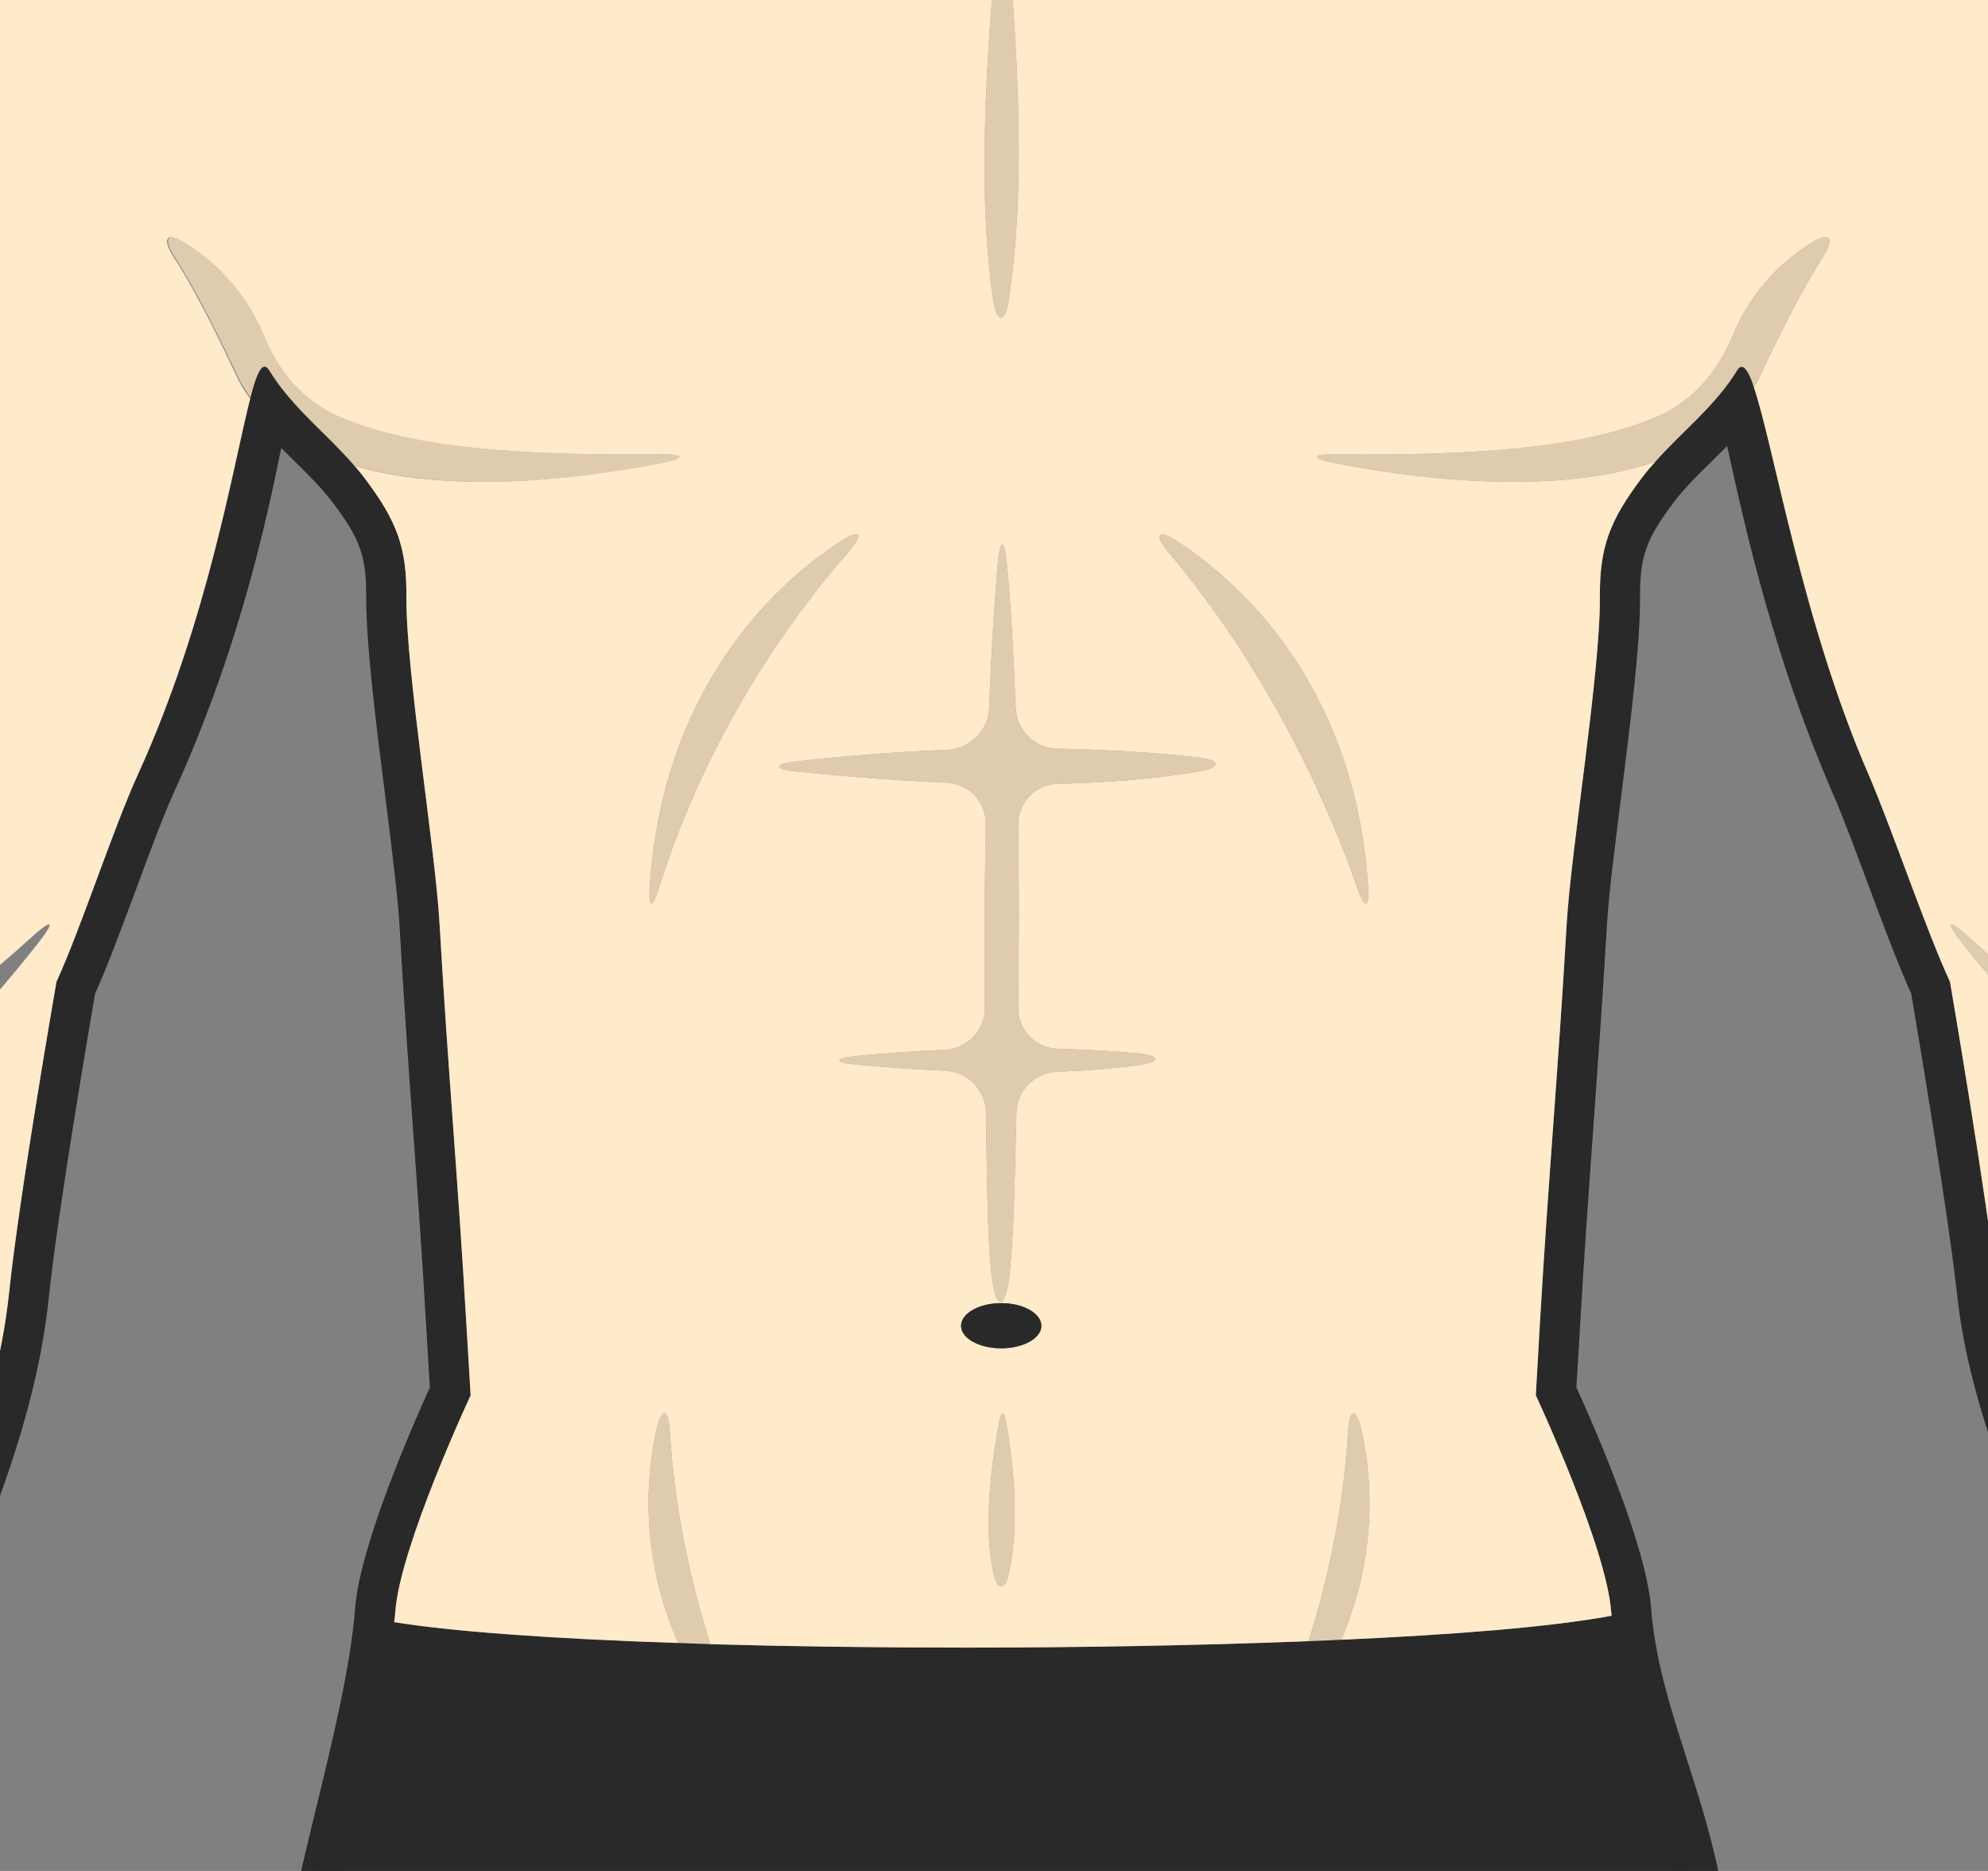 <svg width="85" height="80" viewBox="0 0 85 80" fill="none" xmlns="http://www.w3.org/2000/svg">
<rect x="0" y="0" width="85" height="80" fill="#808080" stroke="none"/>
<g clip-path="url(#clip0_8984_53051)">
<path d="M57.349 70.116C56.808 71.412 56.036 72.76 54.971 74.116C54.379 74.862 54.207 74.742 54.585 73.867C54.971 72.966 55.469 71.712 55.95 70.176C56.714 67.747 57.443 64.622 57.641 61.18C57.692 60.228 57.984 60.176 58.199 61.103C58.636 62.992 58.963 66.331 57.349 70.116Z" fill="#DFCBAD"/>
<path d="M31.306 74.115C30.276 72.802 29.52 71.506 28.988 70.253C27.314 66.416 27.64 63.017 28.078 61.103C28.284 60.176 28.585 60.227 28.636 61.18C28.842 64.682 29.589 67.849 30.37 70.304C30.842 71.781 31.323 72.991 31.701 73.866C32.07 74.742 31.898 74.862 31.306 74.115Z" fill="#DFCBAD"/>
<path d="M43.057 67.55C42.955 67.91 42.663 67.91 42.56 67.55C41.942 65.507 42.465 62.125 42.74 60.709C42.809 60.348 42.929 60.348 42.997 60.709C43.667 64.451 43.332 66.58 43.057 67.55Z" fill="#DFCBAD"/>
<path d="M36.32 23.55C31.307 29.275 29.041 35.163 28.174 37.962C27.899 38.871 27.719 38.846 27.779 37.901C28.371 29.138 33.41 24.786 35.976 23.121C36.775 22.606 36.946 22.837 36.32 23.55Z" fill="#DFCBAD"/>
<path d="M43.127 12.862C42.998 13.806 42.612 13.806 42.475 12.871C41.668 7.549 42.354 0.442 42.706 -3.258C42.792 -4.202 42.964 -4.202 43.041 -3.258C43.925 6.51 43.487 10.339 43.127 12.862Z" fill="#DFCBAD"/>
<path d="M77.94 10.992C76.67 12.957 75.288 16.03 75.15 16.288C75.099 16.382 75.056 16.468 74.987 16.554C74.078 18.116 72.567 19.12 70.781 19.738C66.258 21.309 59.966 20.373 56.996 19.781C56.061 19.592 56.087 19.421 57.039 19.429C64.481 19.506 68.395 18.949 71.159 17.678C72.017 17.189 73.193 16.468 74.103 14.305C74.953 12.262 76.361 11.06 77.451 10.382C78.258 9.884 78.455 10.193 77.94 10.992Z" fill="#DFCBAD"/>
<path d="M7.469 10.992C8.739 12.957 10.121 16.03 10.259 16.288C10.31 16.382 10.353 16.468 10.422 16.554C11.332 18.116 12.842 19.12 14.628 19.738C19.151 21.309 25.443 20.373 28.413 19.781C29.348 19.592 29.323 19.421 28.37 19.429C20.928 19.506 17.014 18.949 14.25 17.678C13.392 17.189 12.216 16.468 11.306 14.305C10.456 12.262 9.048 11.06 7.958 10.382C7.151 9.884 6.954 10.193 7.469 10.992Z" fill="#DFCBAD"/>
<path d="M58.036 37.978C57.058 35.146 54.603 29.111 49.934 23.575C49.324 22.846 49.504 22.605 50.303 23.12C52.869 24.785 57.908 29.137 58.5 37.901C58.56 38.845 58.345 38.88 58.036 37.978Z" fill="#DFCBAD"/>
<path d="M51.281 32.983C49.41 33.309 47.315 33.464 45.23 33.515C44.285 33.532 43.53 34.296 43.539 35.249C43.573 37.807 43.565 40.468 43.539 43.094C43.522 44.047 44.285 44.82 45.23 44.846C46.654 44.88 47.813 44.966 48.672 45.043C49.624 45.129 49.633 45.412 48.689 45.541C47.59 45.695 46.414 45.781 45.212 45.824C44.268 45.85 43.479 46.622 43.462 47.566C43.307 54.888 43.118 55.163 42.869 55.635C42.268 55.995 42.225 52.382 42.157 47.558C42.14 46.605 41.358 45.815 40.406 45.781C38.912 45.712 37.582 45.609 36.603 45.515C35.659 45.438 35.659 45.249 36.603 45.154C37.951 45.026 39.213 44.94 40.397 44.888C41.35 44.846 42.114 44.064 42.105 43.112C42.088 40.142 42.105 37.515 42.148 35.232C42.165 34.288 41.419 33.498 40.466 33.464C37.831 33.352 35.505 33.138 34.02 32.983C33.075 32.88 33.075 32.674 34.02 32.562C36.354 32.297 38.526 32.142 40.509 32.065C41.462 32.022 42.251 31.241 42.294 30.288C42.406 27.344 42.56 25.292 42.672 23.996C42.758 23.052 42.947 23.052 43.041 23.996C43.221 25.85 43.341 27.979 43.427 30.279C43.461 31.224 44.251 31.996 45.195 32.013C47.856 32.065 49.933 32.236 51.264 32.391C52.208 32.494 52.217 32.82 51.281 32.983Z" fill="#DFCBAD"/>
<path d="M91.889 46.768C91.718 46.94 91.512 47.017 91.271 47.017H91.263C89.495 47.017 86.027 42.991 83.993 40.442C83.1 39.317 83.254 39.214 84.336 40.21C87.065 42.699 90.147 44.691 91.383 45.291C91.443 45.317 91.494 45.343 91.546 45.369C92.636 45.918 92.524 46.124 91.889 46.768Z" fill="#DFCBAD"/>
<path d="M74.602 100.217L74.387 100.363C74.25 100.458 73.975 100.561 73.589 100.672C72.267 101.05 69.598 101.522 66.302 101.943C62.036 102.483 56.731 102.93 51.933 102.93C49.332 102.93 47.092 102.801 45.264 102.535C45.221 102.535 45.186 102.535 45.152 102.518L44.809 102.466L44.792 102.114C44.714 100.166 44.646 99.565 44.594 99.024C44.543 98.458 44.491 97.96 44.431 96.14H41.83C41.779 97.951 41.727 98.441 41.676 98.999C41.624 99.531 41.564 100.132 41.478 102.071L41.461 102.441L41.092 102.475C40.903 102.492 40.714 102.509 40.517 102.526C38.036 102.758 35.187 102.878 32.234 102.878C23.445 102.878 15.264 101.883 12.235 100.432C12.2 100.415 12.166 100.398 12.132 100.38L11.874 100.252L11.9 99.96C12.08 97.848 12.157 95.574 12.235 93.376C12.346 89.891 12.475 86.278 13.016 82.99C13.307 81.179 13.814 79.308 14.355 77.334C15.041 74.836 15.745 72.244 16.02 69.677L16.071 69.214L16.526 69.3C16.629 69.317 16.741 69.334 16.852 69.36C19.256 69.755 23.539 70.072 28.989 70.252C29.444 70.27 29.908 70.287 30.371 70.304C33.693 70.398 37.393 70.45 41.324 70.45C45.959 70.45 51.178 70.364 55.95 70.175C56.422 70.158 56.894 70.141 57.349 70.115C62.104 69.9 66.293 69.574 68.868 69.094H68.903L69.323 69.008L69.375 69.471C69.624 71.978 70.327 74.33 71.005 76.604C71.538 78.398 72.087 80.252 72.396 82.132C73.28 87.514 74.104 94.183 74.576 99.969L74.602 100.217Z" fill="#333333"/>
<path d="M74.602 100.217L74.387 100.363C74.25 100.458 73.975 100.561 73.589 100.672C72.267 101.05 69.598 101.522 66.302 101.943C62.036 102.483 56.731 102.93 51.933 102.93C49.332 102.93 47.092 102.801 45.264 102.535C45.221 102.535 45.186 102.535 45.152 102.518L44.809 102.466L44.792 102.114C44.714 100.166 44.646 99.565 44.594 99.024C44.543 98.458 44.491 97.96 44.431 96.14H41.83C41.779 97.951 41.727 98.441 41.676 98.999C41.624 99.531 41.564 100.132 41.478 102.071L41.461 102.441L41.092 102.475C40.903 102.492 40.714 102.509 40.517 102.526C38.036 102.758 35.187 102.878 32.234 102.878C23.445 102.878 15.264 101.883 12.235 100.432C12.2 100.415 12.166 100.398 12.132 100.38L11.874 100.252L11.9 99.96C12.08 97.848 12.157 95.574 12.235 93.376C12.346 89.891 12.475 86.278 13.016 82.99C13.307 81.179 13.814 79.308 14.355 77.334C15.041 74.836 15.745 72.244 16.02 69.677L16.071 69.214L16.526 69.3C16.629 69.317 16.741 69.334 16.852 69.36C19.256 69.755 23.539 70.072 28.989 70.252C29.444 70.27 29.908 70.287 30.371 70.304C33.693 70.398 37.393 70.45 41.324 70.45C45.959 70.45 51.178 70.364 55.95 70.175C56.422 70.158 56.894 70.141 57.349 70.115C62.104 69.9 66.293 69.574 68.868 69.094H68.903L69.323 69.008L69.375 69.471C69.624 71.978 70.327 74.33 71.005 76.604C71.538 78.398 72.087 80.252 72.396 82.132C73.28 87.514 74.104 94.183 74.576 99.969L74.602 100.217Z" fill="black" fill-opacity="0.2"/>
<path d="M106.73 56.493C105.854 51.798 104.438 48.614 103.073 45.541C101.622 42.288 100.258 39.215 99.648 34.494C99.485 33.215 99.399 31.936 99.314 30.571C99.228 29.292 99.15 27.971 98.987 26.657L98.807 25.181C98.335 21.233 97.691 16.683 96.713 13.267C95.751 9.868 93.451 4.006 93.108 2.881C92.987 1.894 92.919 0.907 92.85 -0.14C92.67 -2.793 92.481 -5.539 91.382 -8.2C89.872 -11.874 87.4 -15.007 84.232 -17.247C79.7 -20.466 73.246 -21.711 71.546 -21.994C66.087 -25.745 59.091 -28.964 55.855 -30.062V-35.891C59.486 -38.637 60.37 -42.603 61.143 -47.161C63.692 -48.105 65.752 -50.706 66.353 -53.916C66.997 -57.392 65.795 -60.714 63.52 -62.413C63.297 -62.585 63.066 -62.731 62.825 -62.868L62.98 -65.426V-65.529C62.98 -77.787 53.16 -84.49 43.427 -84.799C43.358 -84.799 43.272 -84.816 43.186 -84.816H42.594C42.508 -84.816 42.431 -84.808 42.362 -84.799C33.444 -84.516 24.474 -78.877 23.024 -68.534V-68.508C22.878 -67.555 22.809 -66.559 22.809 -65.529V-65.426L22.964 -62.868C20.234 -61.358 18.723 -57.727 19.436 -53.916C20.028 -50.706 22.088 -48.105 24.646 -47.161C25.419 -42.603 26.303 -38.637 29.925 -35.891V-30.062C26.603 -28.929 19.333 -25.556 14.234 -21.994C12.518 -21.711 6.08 -20.466 1.548 -17.247C-1.611 -15.007 -4.083 -11.874 -5.602 -8.2C-6.701 -5.539 -6.881 -2.793 -7.061 -0.14C-7.139 0.907 -7.207 1.894 -7.319 2.881C-7.662 4.006 -9.962 9.868 -10.932 13.267C-11.902 16.683 -12.555 21.233 -13.027 25.181L-13.198 26.649C-13.361 27.971 -13.447 29.292 -13.533 30.571C-13.619 31.936 -13.696 33.215 -13.868 34.494C-14.477 39.215 -15.842 42.288 -17.284 45.541C-18.657 48.614 -20.065 51.798 -20.949 56.485C-23.078 67.892 -25.25 82.021 -23.138 96.81C-23.044 97.445 -22.984 98.115 -22.906 98.827C-22.623 101.625 -22.271 105.102 -20.151 109.256C-20.142 109.273 -20.125 109.291 -20.117 109.308C-13.739 120.758 -11.405 120.758 -10.632 120.758C-10.469 120.758 -10.306 120.741 -10.151 120.707C-9.207 120.501 -8.443 119.968 -7.928 119.153C-6.478 116.818 -7.499 112.655 -8.581 108.252C-8.838 107.205 -9.164 105.883 -9.396 104.716C-8.632 106.072 -7.465 107.728 -6.083 108.235C-5.49 108.449 -4.915 108.561 -4.392 108.561C-3.508 108.561 -2.744 108.235 -2.237 107.643C-1.877 107.213 -1.491 106.467 -1.688 105.299C-1.688 105.265 -1.697 105.231 -1.705 105.196C-1.765 104.93 -3.216 98.527 -3.533 97.231C-4.684 92.553 -6.383 90.673 -7.628 89.308C-8.538 88.312 -8.872 87.935 -8.855 86.733C-8.761 82.562 -6.426 78.416 -3.954 73.111C-1.293 67.403 1.462 61.506 2.089 55.455C2.475 51.764 3.823 43.893 4.063 42.494C4.586 41.335 5.162 39.773 5.78 38.125C6.363 36.545 6.964 34.915 7.453 33.842C9.96 28.34 11.179 23.267 11.908 19.722C11.943 19.533 11.985 19.344 12.028 19.155L12.569 19.696C13.17 20.288 13.745 20.855 14.209 21.464C15.402 23.035 15.668 23.79 15.659 25.524C15.651 27.507 16.063 30.837 16.475 34.056C16.749 36.245 17.007 38.305 17.084 39.584C17.273 42.906 17.47 45.627 17.659 48.253C17.848 50.88 18.045 53.584 18.234 56.888L18.38 59.326C17.668 60.897 15.393 66.064 15.187 68.751C14.998 71.223 14.226 74.416 13.47 77.506C12.93 79.738 12.423 81.841 12.114 83.686C10.054 96.209 9.917 109.368 11.719 122.792C12.046 125.247 12.457 128.44 12.844 130.698C13.762 135.994 14.629 140.998 14.217 146.148C14.002 148.766 14.166 151.461 14.337 153.787C14.457 155.418 14.629 157.118 14.87 158.998C14.973 159.813 15.084 160.585 15.196 161.332C15.642 164.388 15.985 166.791 15.53 169.727C15.11 172.422 14.878 175.358 14.801 178.963C14.535 190.782 15.256 196.001 17.393 207.88C17.771 209.983 18.183 212.181 18.629 214.404C18.938 218.138 19.384 228.266 17.917 231.854C17.753 232.249 17.599 232.652 17.436 233.056C16.526 235.391 15.659 237.596 13.367 239.725C9.977 242.875 10.131 244.832 10.689 247.055L10.724 247.193C11.127 248.798 12.483 249.553 23.11 249.553C27.788 249.553 32.543 249.382 33.736 249.339C33.933 249.382 34.182 249.425 34.465 249.425C35.427 249.425 36.294 248.995 36.912 248.223C38.311 246.472 38.371 243.004 37.092 237.322C36.809 236.051 36.534 234.979 36.294 234.026C34.783 228.034 34.328 226.223 37.272 201.486C37.461 199.898 37.641 198.542 37.804 197.349C38.371 193.108 38.706 190.542 38.517 184.825C38.191 175.083 37.221 169.65 36.706 166.723C36.534 165.753 36.397 164.98 36.38 164.568C36.354 163.959 36.294 163.169 36.234 162.328C36.096 160.525 35.899 158.045 36.053 156.877C36.148 156.139 36.131 155.169 36.096 153.933C36.028 151.101 35.925 146.826 37.186 142.071C39.736 132.457 41.942 112.904 42.534 96.141C42.568 95.351 42.594 94.561 42.611 93.78H43.178C43.195 94.561 43.221 95.351 43.255 96.141C43.847 112.904 46.044 132.457 48.594 142.071C49.856 146.826 49.753 151.101 49.684 153.933C49.658 155.169 49.632 156.139 49.727 156.877C49.881 158.045 49.693 160.525 49.555 162.328C49.486 163.169 49.426 163.959 49.401 164.568C49.383 164.98 49.246 165.753 49.075 166.723C48.559 169.65 47.598 175.083 47.263 184.825C47.075 190.542 47.418 193.1 47.984 197.34C48.139 198.542 48.319 199.889 48.508 201.486C51.452 226.223 50.997 228.034 49.486 234.026C49.246 234.979 48.98 236.051 48.688 237.322C47.409 243.004 47.469 246.472 48.868 248.223C49.486 248.995 50.362 249.425 51.323 249.425C51.598 249.425 51.847 249.382 52.053 249.339C53.237 249.382 57.993 249.553 62.679 249.553C73.306 249.553 74.653 248.798 75.057 247.193L75.091 247.055C75.649 244.832 75.812 242.875 72.413 239.725C70.121 237.596 69.263 235.391 68.344 233.056C68.19 232.652 68.035 232.249 67.872 231.854C66.396 228.266 66.851 218.138 67.151 214.404C67.598 212.181 68.018 209.983 68.396 207.88C70.525 196.001 71.246 190.782 70.988 178.963C70.911 175.358 70.671 172.422 70.25 169.727C69.795 166.791 70.147 164.388 70.585 161.332C70.696 160.585 70.808 159.813 70.911 158.998C71.151 157.118 71.323 155.418 71.443 153.787C71.615 151.461 71.778 148.766 71.572 146.148C71.151 140.998 72.018 135.994 72.936 130.698C73.331 128.44 73.735 125.247 74.061 122.792C75.881 109.222 75.735 93.617 73.666 81.059C73.323 78.991 72.722 77.103 72.138 75.266C71.434 73.068 70.765 70.991 70.593 68.751C70.387 66.064 68.121 60.897 67.4 59.326L67.546 56.888C67.735 53.584 67.932 50.88 68.121 48.253C68.31 45.627 68.507 42.906 68.705 39.584C68.773 38.305 69.04 36.245 69.314 34.056C69.718 30.837 70.138 27.507 70.121 25.524C70.113 23.79 70.387 23.035 71.572 21.464C72.035 20.855 72.61 20.288 73.22 19.696C73.426 19.49 73.632 19.284 73.846 19.07C73.966 19.602 74.095 20.177 74.215 20.726C75.04 24.408 76.284 29.121 78.318 33.816C78.765 34.829 79.323 36.331 79.863 37.782C80.499 39.49 81.159 41.249 81.717 42.485C81.958 43.902 83.288 51.773 83.692 55.464C84.267 60.674 86.893 66.442 89.434 72.021C92.06 77.798 94.541 82.398 94.635 86.733C94.661 87.935 94.318 88.312 93.417 89.308C92.172 90.673 90.464 92.553 89.322 97.231C89.005 98.527 87.554 105.788 87.486 106.055C87.486 106.089 87.477 106.123 87.468 106.158C87.271 107.325 87.666 107.213 88.026 107.643C88.524 108.235 89.288 108.561 90.172 108.561C90.704 108.561 91.271 108.449 91.863 108.235C93.168 107.754 94.284 106.02 95.108 104.312C94.893 105.437 94.601 106.655 94.369 107.651C93.279 112.355 92.241 116.793 93.751 119.179C94.258 119.977 95.013 120.509 95.94 120.707C96.095 120.741 96.249 120.758 96.412 120.758C97.185 120.758 99.528 120.758 105.906 109.308C105.914 109.291 105.923 109.273 105.931 109.256C108.051 105.102 108.412 101.625 108.695 98.827C108.764 98.115 108.833 97.445 108.918 96.81C111.038 82.021 108.858 67.892 106.73 56.493ZM107.227 96.57C106.755 99.823 106.893 103.608 104.403 108.475C104.403 108.475 98.515 119.041 96.412 119.041C96.378 119.041 96.335 119.033 96.301 119.024C91.889 118.08 98.18 103.917 97.039 100.57C96.687 99.548 96.326 99.179 95.992 99.179C95.331 99.179 94.756 100.638 94.49 101.359C94.078 102.484 92.567 106.149 91.279 106.621C90.885 106.758 90.507 106.844 90.172 106.844C89.485 106.844 89.013 106.492 89.159 105.582C89.159 105.582 90.67 98.939 90.987 97.643C92.919 89.754 96.438 90.793 96.352 86.699C96.155 77.592 86.524 65.455 85.4 55.275C84.945 51.137 83.374 41.979 83.374 41.979C82.353 39.782 80.893 35.438 79.898 33.129C77.074 26.649 75.846 19.078 74.988 16.555C74.808 15.997 74.627 15.688 74.464 15.688C74.396 15.688 74.336 15.739 74.275 15.842C73.349 17.353 71.941 18.434 70.782 19.739C70.576 19.962 70.387 20.185 70.207 20.426C68.791 22.297 68.396 23.43 68.404 25.541C68.43 28.735 67.177 36.288 66.988 39.481C66.602 46.108 66.216 50.159 65.829 56.785C65.778 57.747 65.718 58.7 65.666 59.661C65.666 59.661 68.671 66.098 68.885 68.888C68.894 68.957 68.894 69.017 68.902 69.085C69.28 73.386 71.263 77.025 71.975 81.343C72.894 86.965 73.477 93.626 73.589 100.673C73.7 107.806 73.331 115.333 72.361 122.569C71.941 125.737 71.383 128.835 70.894 131.882C70.859 132.08 70.834 132.269 70.799 132.457C70.19 136.303 69.709 140.054 69.752 143.745C69.752 144.603 69.786 145.444 69.855 146.285C70.052 148.732 69.915 151.229 69.735 153.659C69.606 155.375 69.426 157.083 69.211 158.783C68.679 162.912 67.941 166.036 68.559 169.993C69.022 172.971 69.203 175.993 69.271 178.997C69.537 190.868 68.799 195.924 66.705 207.58C66.31 209.777 65.889 211.975 65.452 214.164C65.452 214.164 64.696 223.202 65.495 229.125C65.666 230.455 65.924 231.622 66.284 232.507C66.404 232.798 66.516 233.09 66.636 233.391C67.606 235.871 68.559 238.498 71.246 240.987C74.25 243.777 73.821 245.064 73.391 246.781C73.288 247.176 72.078 247.433 70.284 247.588C69.924 247.622 69.546 247.656 69.151 247.682C68.379 247.725 67.537 247.759 66.645 247.794C66.284 247.794 65.907 247.802 65.529 247.811C64.602 247.828 63.641 247.837 62.679 247.837H62.611C62.164 247.837 61.709 247.837 61.263 247.828C60.061 247.828 58.877 247.811 57.787 247.785C57.186 247.776 56.611 247.759 56.07 247.751C53.581 247.682 51.838 247.613 51.838 247.613C51.838 247.613 51.624 247.708 51.323 247.708C50.31 247.708 48.345 246.669 50.362 237.699C52.482 228.301 53.658 230.18 50.216 201.288C49.366 194.147 48.74 192.078 48.98 184.885C49.426 171.675 51.032 166.585 51.117 164.637C51.195 162.688 51.684 158.568 51.435 156.654C51.22 154.998 51.752 150.981 51.092 145.942C50.911 144.569 50.645 143.127 50.251 141.633C49.984 140.637 49.727 139.53 49.469 138.346V138.328C49.469 138.328 49.461 138.303 49.461 138.294C47.564 129.402 46.002 115.557 45.264 102.535C45.057 98.947 44.92 95.411 44.852 92.064H40.929C40.86 95.411 40.723 98.939 40.517 102.527C39.907 113.256 38.74 124.526 37.289 133.144C37.281 133.187 37.272 133.221 37.272 133.264C36.723 136.483 36.139 139.333 35.53 141.633C35.195 142.903 34.946 144.139 34.775 145.324C33.985 150.654 34.577 154.938 34.354 156.654C34.105 158.568 34.586 162.688 34.672 164.637C34.749 166.585 36.354 171.675 36.8 184.885C37.041 192.078 36.422 194.147 35.564 201.288C32.131 230.18 33.298 228.301 35.418 237.699C37.435 246.669 35.47 247.708 34.465 247.708C34.165 247.708 33.942 247.613 33.942 247.613C33.942 247.613 32.088 247.691 29.461 247.759C28.929 247.768 28.354 247.777 27.762 247.794C26.663 247.811 25.479 247.828 24.277 247.828C23.891 247.837 23.496 247.837 23.11 247.837H22.921C21.934 247.837 20.955 247.828 20.011 247.811C19.625 247.811 19.256 247.794 18.887 247.777C17.994 247.751 17.144 247.716 16.38 247.665C15.977 247.639 15.608 247.605 15.256 247.57C13.591 247.407 12.492 247.159 12.397 246.781C11.968 245.064 11.539 243.777 14.543 240.987C17.547 238.197 18.38 235.245 19.505 232.507C19.522 232.455 19.547 232.404 19.565 232.352C19.908 231.442 20.157 230.266 20.32 228.936C21.075 223.013 20.337 214.164 20.337 214.164C19.891 211.975 19.47 209.777 19.084 207.58C16.99 195.924 16.251 190.868 16.517 178.997C16.578 175.993 16.766 172.971 17.23 169.993C17.839 166.036 17.101 162.912 16.578 158.783C16.354 157.083 16.174 155.375 16.054 153.659C15.874 151.229 15.728 148.732 15.925 146.285C15.977 145.642 16.011 144.998 16.02 144.346C16.08 142.079 15.934 139.779 15.668 137.453C15.127 132.629 14.105 127.694 13.419 122.569C12.372 114.75 12.028 107.368 12.234 100.432C12.406 94.621 12.964 89.128 13.814 83.961C14.509 79.738 16.423 73.712 16.852 69.36C16.878 69.197 16.895 69.043 16.904 68.888C17.118 66.098 20.122 59.661 20.122 59.661C20.062 58.7 20.011 57.747 19.951 56.785C19.565 50.159 19.178 46.108 18.792 39.481C18.612 36.288 17.359 28.735 17.376 25.541C17.393 23.43 16.99 22.297 15.573 20.426C15.444 20.254 15.307 20.082 15.153 19.919C13.968 18.537 12.475 17.422 11.513 15.842C11.445 15.73 11.376 15.679 11.316 15.679C11.11 15.679 10.921 16.177 10.698 17.044C9.977 19.842 8.904 26.52 5.891 33.129C4.844 35.421 3.428 39.782 2.415 41.979C2.415 41.979 0.818 51.129 0.389 55.275C-0.813 66.742 -10.374 77.592 -10.563 86.699C-10.658 90.793 -7.13 89.754 -5.199 97.643C-4.881 98.939 -3.379 105.582 -3.379 105.582C-3.224 106.492 -3.697 106.844 -4.392 106.844C-4.718 106.844 -5.104 106.758 -5.49 106.621C-6.778 106.149 -8.297 103.342 -8.709 102.218C-8.975 101.497 -9.55 100.038 -10.211 100.038C-10.546 100.038 -10.898 100.407 -11.25 101.428C-12.392 104.776 -6.1 118.08 -10.512 119.024C-10.555 119.033 -10.589 119.041 -10.632 119.041C-12.735 119.041 -18.623 108.475 -18.623 108.475C-21.112 103.608 -20.975 99.823 -21.439 96.57C-23.361 83.085 -21.756 70.158 -19.258 56.803C-17.49 47.343 -13.387 44.176 -12.16 34.717C-11.825 32.116 -11.816 29.464 -11.499 26.863C-11.027 23.018 -10.34 17.464 -9.284 13.731C-8.383 10.555 -6.314 3.765 -5.774 1.971C-5.688 1.688 -5.636 1.525 -5.636 1.525C-5.533 0.675 -5.465 -0.097 -5.396 -0.81C-5.207 -3.127 -5.087 -4.93 -4.014 -7.548C-2.641 -10.878 -0.401 -13.762 2.544 -15.848C7.419 -19.307 14.895 -20.354 14.895 -20.354C21.401 -25.007 30.852 -28.758 31.53 -28.758H31.642V-36.792C31.642 -36.792 31.556 -36.843 31.521 -36.869C27.667 -39.41 27.024 -43.289 26.157 -48.534C23.813 -48.869 21.693 -51.143 21.118 -54.233C20.586 -57.083 21.53 -59.778 23.324 -61.066C23.753 -61.383 24.234 -61.615 24.749 -61.744L24.526 -65.529C24.526 -77.143 33.839 -82.859 42.525 -83.091C42.551 -83.091 42.577 -83.1 42.594 -83.1H43.186C43.186 -83.1 43.229 -83.091 43.255 -83.091C51.941 -82.859 61.263 -77.143 61.263 -65.529L61.04 -61.744C62.044 -61.486 62.894 -60.86 63.538 -59.993C64.602 -58.551 65.074 -56.439 64.662 -54.233C64.087 -51.143 61.975 -48.869 59.624 -48.534C58.8 -43.521 58.164 -39.745 54.74 -37.204C54.551 -37.066 54.345 -36.929 54.139 -36.792V-28.758H54.25C54.937 -28.758 63.838 -25.299 70.894 -20.354C70.894 -20.354 78.37 -19.307 83.237 -15.848C86.189 -13.762 88.421 -10.878 89.794 -7.548C90.885 -4.904 90.987 -3.093 91.194 -0.75C91.254 -0.054 91.322 0.692 91.425 1.525C91.425 1.525 91.477 1.679 91.554 1.963C92.095 3.748 94.163 10.546 95.065 13.731C96.129 17.464 96.807 23.018 97.279 26.863C97.597 29.464 97.614 32.116 97.949 34.717C99.168 44.176 103.27 47.343 105.039 56.803C107.536 70.158 109.15 83.085 107.227 96.57Z" fill="#333333"/>
<path d="M106.73 56.493C105.854 51.798 104.438 48.614 103.073 45.541C101.622 42.288 100.258 39.215 99.648 34.494C99.485 33.215 99.399 31.936 99.314 30.571C99.228 29.292 99.15 27.971 98.987 26.657L98.807 25.181C98.335 21.233 97.691 16.683 96.713 13.267C95.751 9.868 93.451 4.006 93.108 2.881C92.987 1.894 92.919 0.907 92.85 -0.14C92.67 -2.793 92.481 -5.539 91.382 -8.2C89.872 -11.874 87.4 -15.007 84.232 -17.247C79.7 -20.466 73.246 -21.711 71.546 -21.994C66.087 -25.745 59.091 -28.964 55.855 -30.062V-35.891C59.486 -38.637 60.37 -42.603 61.143 -47.161C63.692 -48.105 65.752 -50.706 66.353 -53.916C66.997 -57.392 65.795 -60.714 63.52 -62.413C63.297 -62.585 63.066 -62.731 62.825 -62.868L62.98 -65.426V-65.529C62.98 -77.787 53.16 -84.49 43.427 -84.799C43.358 -84.799 43.272 -84.816 43.186 -84.816H42.594C42.508 -84.816 42.431 -84.808 42.362 -84.799C33.444 -84.516 24.474 -78.877 23.024 -68.534V-68.508C22.878 -67.555 22.809 -66.559 22.809 -65.529V-65.426L22.964 -62.868C20.234 -61.358 18.723 -57.727 19.436 -53.916C20.028 -50.706 22.088 -48.105 24.646 -47.161C25.419 -42.603 26.303 -38.637 29.925 -35.891V-30.062C26.603 -28.929 19.333 -25.556 14.234 -21.994C12.518 -21.711 6.08 -20.466 1.548 -17.247C-1.611 -15.007 -4.083 -11.874 -5.602 -8.2C-6.701 -5.539 -6.881 -2.793 -7.061 -0.14C-7.139 0.907 -7.207 1.894 -7.319 2.881C-7.662 4.006 -9.962 9.868 -10.932 13.267C-11.902 16.683 -12.555 21.233 -13.027 25.181L-13.198 26.649C-13.361 27.971 -13.447 29.292 -13.533 30.571C-13.619 31.936 -13.696 33.215 -13.868 34.494C-14.477 39.215 -15.842 42.288 -17.284 45.541C-18.657 48.614 -20.065 51.798 -20.949 56.485C-23.078 67.892 -25.25 82.021 -23.138 96.81C-23.044 97.445 -22.984 98.115 -22.906 98.827C-22.623 101.625 -22.271 105.102 -20.151 109.256C-20.142 109.273 -20.125 109.291 -20.117 109.308C-13.739 120.758 -11.405 120.758 -10.632 120.758C-10.469 120.758 -10.306 120.741 -10.151 120.707C-9.207 120.501 -8.443 119.968 -7.928 119.153C-6.478 116.818 -7.499 112.655 -8.581 108.252C-8.838 107.205 -9.164 105.883 -9.396 104.716C-8.632 106.072 -7.465 107.728 -6.083 108.235C-5.49 108.449 -4.915 108.561 -4.392 108.561C-3.508 108.561 -2.744 108.235 -2.237 107.643C-1.877 107.213 -1.491 106.467 -1.688 105.299C-1.688 105.265 -1.697 105.231 -1.705 105.196C-1.765 104.93 -3.216 98.527 -3.533 97.231C-4.684 92.553 -6.383 90.673 -7.628 89.308C-8.538 88.312 -8.872 87.935 -8.855 86.733C-8.761 82.562 -6.426 78.416 -3.954 73.111C-1.293 67.403 1.462 61.506 2.089 55.455C2.475 51.764 3.823 43.893 4.063 42.494C4.586 41.335 5.162 39.773 5.78 38.125C6.363 36.545 6.964 34.915 7.453 33.842C9.96 28.34 11.179 23.267 11.908 19.722C11.943 19.533 11.985 19.344 12.028 19.155L12.569 19.696C13.17 20.288 13.745 20.855 14.209 21.464C15.402 23.035 15.668 23.79 15.659 25.524C15.651 27.507 16.063 30.837 16.475 34.056C16.749 36.245 17.007 38.305 17.084 39.584C17.273 42.906 17.47 45.627 17.659 48.253C17.848 50.88 18.045 53.584 18.234 56.888L18.38 59.326C17.668 60.897 15.393 66.064 15.187 68.751C14.998 71.223 14.226 74.416 13.47 77.506C12.93 79.738 12.423 81.841 12.114 83.686C10.054 96.209 9.917 109.368 11.719 122.792C12.046 125.247 12.457 128.44 12.844 130.698C13.762 135.994 14.629 140.998 14.217 146.148C14.002 148.766 14.166 151.461 14.337 153.787C14.457 155.418 14.629 157.118 14.87 158.998C14.973 159.813 15.084 160.585 15.196 161.332C15.642 164.388 15.985 166.791 15.53 169.727C15.11 172.422 14.878 175.358 14.801 178.963C14.535 190.782 15.256 196.001 17.393 207.88C17.771 209.983 18.183 212.181 18.629 214.404C18.938 218.138 19.384 228.266 17.917 231.854C17.753 232.249 17.599 232.652 17.436 233.056C16.526 235.391 15.659 237.596 13.367 239.725C9.977 242.875 10.131 244.832 10.689 247.055L10.724 247.193C11.127 248.798 12.483 249.553 23.11 249.553C27.788 249.553 32.543 249.382 33.736 249.339C33.933 249.382 34.182 249.425 34.465 249.425C35.427 249.425 36.294 248.995 36.912 248.223C38.311 246.472 38.371 243.004 37.092 237.322C36.809 236.051 36.534 234.979 36.294 234.026C34.783 228.034 34.328 226.223 37.272 201.486C37.461 199.898 37.641 198.542 37.804 197.349C38.371 193.108 38.706 190.542 38.517 184.825C38.191 175.083 37.221 169.65 36.706 166.723C36.534 165.753 36.397 164.98 36.38 164.568C36.354 163.959 36.294 163.169 36.234 162.328C36.096 160.525 35.899 158.045 36.053 156.877C36.148 156.139 36.131 155.169 36.096 153.933C36.028 151.101 35.925 146.826 37.186 142.071C39.736 132.457 41.942 112.904 42.534 96.141C42.568 95.351 42.594 94.561 42.611 93.78H43.178C43.195 94.561 43.221 95.351 43.255 96.141C43.847 112.904 46.044 132.457 48.594 142.071C49.856 146.826 49.753 151.101 49.684 153.933C49.658 155.169 49.632 156.139 49.727 156.877C49.881 158.045 49.693 160.525 49.555 162.328C49.486 163.169 49.426 163.959 49.401 164.568C49.383 164.98 49.246 165.753 49.075 166.723C48.559 169.65 47.598 175.083 47.263 184.825C47.075 190.542 47.418 193.1 47.984 197.34C48.139 198.542 48.319 199.889 48.508 201.486C51.452 226.223 50.997 228.034 49.486 234.026C49.246 234.979 48.98 236.051 48.688 237.322C47.409 243.004 47.469 246.472 48.868 248.223C49.486 248.995 50.362 249.425 51.323 249.425C51.598 249.425 51.847 249.382 52.053 249.339C53.237 249.382 57.993 249.553 62.679 249.553C73.306 249.553 74.653 248.798 75.057 247.193L75.091 247.055C75.649 244.832 75.812 242.875 72.413 239.725C70.121 237.596 69.263 235.391 68.344 233.056C68.19 232.652 68.035 232.249 67.872 231.854C66.396 228.266 66.851 218.138 67.151 214.404C67.598 212.181 68.018 209.983 68.396 207.88C70.525 196.001 71.246 190.782 70.988 178.963C70.911 175.358 70.671 172.422 70.25 169.727C69.795 166.791 70.147 164.388 70.585 161.332C70.696 160.585 70.808 159.813 70.911 158.998C71.151 157.118 71.323 155.418 71.443 153.787C71.615 151.461 71.778 148.766 71.572 146.148C71.151 140.998 72.018 135.994 72.936 130.698C73.331 128.44 73.735 125.247 74.061 122.792C75.881 109.222 75.735 93.617 73.666 81.059C73.323 78.991 72.722 77.103 72.138 75.266C71.434 73.068 70.765 70.991 70.593 68.751C70.387 66.064 68.121 60.897 67.4 59.326L67.546 56.888C67.735 53.584 67.932 50.88 68.121 48.253C68.31 45.627 68.507 42.906 68.705 39.584C68.773 38.305 69.04 36.245 69.314 34.056C69.718 30.837 70.138 27.507 70.121 25.524C70.113 23.79 70.387 23.035 71.572 21.464C72.035 20.855 72.61 20.288 73.22 19.696C73.426 19.49 73.632 19.284 73.846 19.07C73.966 19.602 74.095 20.177 74.215 20.726C75.04 24.408 76.284 29.121 78.318 33.816C78.765 34.829 79.323 36.331 79.863 37.782C80.499 39.49 81.159 41.249 81.717 42.485C81.958 43.902 83.288 51.773 83.692 55.464C84.267 60.674 86.893 66.442 89.434 72.021C92.06 77.798 94.541 82.398 94.635 86.733C94.661 87.935 94.318 88.312 93.417 89.308C92.172 90.673 90.464 92.553 89.322 97.231C89.005 98.527 87.554 105.788 87.486 106.055C87.486 106.089 87.477 106.123 87.468 106.158C87.271 107.325 87.666 107.213 88.026 107.643C88.524 108.235 89.288 108.561 90.172 108.561C90.704 108.561 91.271 108.449 91.863 108.235C93.168 107.754 94.284 106.02 95.108 104.312C94.893 105.437 94.601 106.655 94.369 107.651C93.279 112.355 92.241 116.793 93.751 119.179C94.258 119.977 95.013 120.509 95.94 120.707C96.095 120.741 96.249 120.758 96.412 120.758C97.185 120.758 99.528 120.758 105.906 109.308C105.914 109.291 105.923 109.273 105.931 109.256C108.051 105.102 108.412 101.625 108.695 98.827C108.764 98.115 108.833 97.445 108.918 96.81C111.038 82.021 108.858 67.892 106.73 56.493ZM107.227 96.57C106.755 99.823 106.893 103.608 104.403 108.475C104.403 108.475 98.515 119.041 96.412 119.041C96.378 119.041 96.335 119.033 96.301 119.024C91.889 118.08 98.18 103.917 97.039 100.57C96.687 99.548 96.326 99.179 95.992 99.179C95.331 99.179 94.756 100.638 94.49 101.359C94.078 102.484 92.567 106.149 91.279 106.621C90.885 106.758 90.507 106.844 90.172 106.844C89.485 106.844 89.013 106.492 89.159 105.582C89.159 105.582 90.67 98.939 90.987 97.643C92.919 89.754 96.438 90.793 96.352 86.699C96.155 77.592 86.524 65.455 85.4 55.275C84.945 51.137 83.374 41.979 83.374 41.979C82.353 39.782 80.893 35.438 79.898 33.129C77.074 26.649 75.846 19.078 74.988 16.555C74.808 15.997 74.627 15.688 74.464 15.688C74.396 15.688 74.336 15.739 74.275 15.842C73.349 17.353 71.941 18.434 70.782 19.739C70.576 19.962 70.387 20.185 70.207 20.426C68.791 22.297 68.396 23.43 68.404 25.541C68.43 28.735 67.177 36.288 66.988 39.481C66.602 46.108 66.216 50.159 65.829 56.785C65.778 57.747 65.718 58.7 65.666 59.661C65.666 59.661 68.671 66.098 68.885 68.888C68.894 68.957 68.894 69.017 68.902 69.085C69.28 73.386 71.263 77.025 71.975 81.343C72.894 86.965 73.477 93.626 73.589 100.673C73.7 107.806 73.331 115.333 72.361 122.569C71.941 125.737 71.383 128.835 70.894 131.882C70.859 132.08 70.834 132.269 70.799 132.457C70.19 136.303 69.709 140.054 69.752 143.745C69.752 144.603 69.786 145.444 69.855 146.285C70.052 148.732 69.915 151.229 69.735 153.659C69.606 155.375 69.426 157.083 69.211 158.783C68.679 162.912 67.941 166.036 68.559 169.993C69.022 172.971 69.203 175.993 69.271 178.997C69.537 190.868 68.799 195.924 66.705 207.58C66.31 209.777 65.889 211.975 65.452 214.164C65.452 214.164 64.696 223.202 65.495 229.125C65.666 230.455 65.924 231.622 66.284 232.507C66.404 232.798 66.516 233.09 66.636 233.391C67.606 235.871 68.559 238.498 71.246 240.987C74.25 243.777 73.821 245.064 73.391 246.781C73.288 247.176 72.078 247.433 70.284 247.588C69.924 247.622 69.546 247.656 69.151 247.682C68.379 247.725 67.537 247.759 66.645 247.794C66.284 247.794 65.907 247.802 65.529 247.811C64.602 247.828 63.641 247.837 62.679 247.837H62.611C62.164 247.837 61.709 247.837 61.263 247.828C60.061 247.828 58.877 247.811 57.787 247.785C57.186 247.776 56.611 247.759 56.07 247.751C53.581 247.682 51.838 247.613 51.838 247.613C51.838 247.613 51.624 247.708 51.323 247.708C50.31 247.708 48.345 246.669 50.362 237.699C52.482 228.301 53.658 230.18 50.216 201.288C49.366 194.147 48.74 192.078 48.98 184.885C49.426 171.675 51.032 166.585 51.117 164.637C51.195 162.688 51.684 158.568 51.435 156.654C51.22 154.998 51.752 150.981 51.092 145.942C50.911 144.569 50.645 143.127 50.251 141.633C49.984 140.637 49.727 139.53 49.469 138.346V138.328C49.469 138.328 49.461 138.303 49.461 138.294C47.564 129.402 46.002 115.557 45.264 102.535C45.057 98.947 44.92 95.411 44.852 92.064H40.929C40.86 95.411 40.723 98.939 40.517 102.527C39.907 113.256 38.74 124.526 37.289 133.144C37.281 133.187 37.272 133.221 37.272 133.264C36.723 136.483 36.139 139.333 35.53 141.633C35.195 142.903 34.946 144.139 34.775 145.324C33.985 150.654 34.577 154.938 34.354 156.654C34.105 158.568 34.586 162.688 34.672 164.637C34.749 166.585 36.354 171.675 36.8 184.885C37.041 192.078 36.422 194.147 35.564 201.288C32.131 230.18 33.298 228.301 35.418 237.699C37.435 246.669 35.47 247.708 34.465 247.708C34.165 247.708 33.942 247.613 33.942 247.613C33.942 247.613 32.088 247.691 29.461 247.759C28.929 247.768 28.354 247.777 27.762 247.794C26.663 247.811 25.479 247.828 24.277 247.828C23.891 247.837 23.496 247.837 23.11 247.837H22.921C21.934 247.837 20.955 247.828 20.011 247.811C19.625 247.811 19.256 247.794 18.887 247.777C17.994 247.751 17.144 247.716 16.38 247.665C15.977 247.639 15.608 247.605 15.256 247.57C13.591 247.407 12.492 247.159 12.397 246.781C11.968 245.064 11.539 243.777 14.543 240.987C17.547 238.197 18.38 235.245 19.505 232.507C19.522 232.455 19.547 232.404 19.565 232.352C19.908 231.442 20.157 230.266 20.32 228.936C21.075 223.013 20.337 214.164 20.337 214.164C19.891 211.975 19.47 209.777 19.084 207.58C16.99 195.924 16.251 190.868 16.517 178.997C16.578 175.993 16.766 172.971 17.23 169.993C17.839 166.036 17.101 162.912 16.578 158.783C16.354 157.083 16.174 155.375 16.054 153.659C15.874 151.229 15.728 148.732 15.925 146.285C15.977 145.642 16.011 144.998 16.02 144.346C16.08 142.079 15.934 139.779 15.668 137.453C15.127 132.629 14.105 127.694 13.419 122.569C12.372 114.75 12.028 107.368 12.234 100.432C12.406 94.621 12.964 89.128 13.814 83.961C14.509 79.738 16.423 73.712 16.852 69.36C16.878 69.197 16.895 69.043 16.904 68.888C17.118 66.098 20.122 59.661 20.122 59.661C20.062 58.7 20.011 57.747 19.951 56.785C19.565 50.159 19.178 46.108 18.792 39.481C18.612 36.288 17.359 28.735 17.376 25.541C17.393 23.43 16.99 22.297 15.573 20.426C15.444 20.254 15.307 20.082 15.153 19.919C13.968 18.537 12.475 17.422 11.513 15.842C11.445 15.73 11.376 15.679 11.316 15.679C11.11 15.679 10.921 16.177 10.698 17.044C9.977 19.842 8.904 26.52 5.891 33.129C4.844 35.421 3.428 39.782 2.415 41.979C2.415 41.979 0.818 51.129 0.389 55.275C-0.813 66.742 -10.374 77.592 -10.563 86.699C-10.658 90.793 -7.13 89.754 -5.199 97.643C-4.881 98.939 -3.379 105.582 -3.379 105.582C-3.224 106.492 -3.697 106.844 -4.392 106.844C-4.718 106.844 -5.104 106.758 -5.49 106.621C-6.778 106.149 -8.297 103.342 -8.709 102.218C-8.975 101.497 -9.55 100.038 -10.211 100.038C-10.546 100.038 -10.898 100.407 -11.25 101.428C-12.392 104.776 -6.1 118.08 -10.512 119.024C-10.555 119.033 -10.589 119.041 -10.632 119.041C-12.735 119.041 -18.623 108.475 -18.623 108.475C-21.112 103.608 -20.975 99.823 -21.439 96.57C-23.361 83.085 -21.756 70.158 -19.258 56.803C-17.49 47.343 -13.387 44.176 -12.16 34.717C-11.825 32.116 -11.816 29.464 -11.499 26.863C-11.027 23.018 -10.34 17.464 -9.284 13.731C-8.383 10.555 -6.314 3.765 -5.774 1.971C-5.688 1.688 -5.636 1.525 -5.636 1.525C-5.533 0.675 -5.465 -0.097 -5.396 -0.81C-5.207 -3.127 -5.087 -4.93 -4.014 -7.548C-2.641 -10.878 -0.401 -13.762 2.544 -15.848C7.419 -19.307 14.895 -20.354 14.895 -20.354C21.401 -25.007 30.852 -28.758 31.53 -28.758H31.642V-36.792C31.642 -36.792 31.556 -36.843 31.521 -36.869C27.667 -39.41 27.024 -43.289 26.157 -48.534C23.813 -48.869 21.693 -51.143 21.118 -54.233C20.586 -57.083 21.53 -59.778 23.324 -61.066C23.753 -61.383 24.234 -61.615 24.749 -61.744L24.526 -65.529C24.526 -77.143 33.839 -82.859 42.525 -83.091C42.551 -83.091 42.577 -83.1 42.594 -83.1H43.186C43.186 -83.1 43.229 -83.091 43.255 -83.091C51.941 -82.859 61.263 -77.143 61.263 -65.529L61.04 -61.744C62.044 -61.486 62.894 -60.86 63.538 -59.993C64.602 -58.551 65.074 -56.439 64.662 -54.233C64.087 -51.143 61.975 -48.869 59.624 -48.534C58.8 -43.521 58.164 -39.745 54.74 -37.204C54.551 -37.066 54.345 -36.929 54.139 -36.792V-28.758H54.25C54.937 -28.758 63.838 -25.299 70.894 -20.354C70.894 -20.354 78.37 -19.307 83.237 -15.848C86.189 -13.762 88.421 -10.878 89.794 -7.548C90.885 -4.904 90.987 -3.093 91.194 -0.75C91.254 -0.054 91.322 0.692 91.425 1.525C91.425 1.525 91.477 1.679 91.554 1.963C92.095 3.748 94.163 10.546 95.065 13.731C96.129 17.464 96.807 23.018 97.279 26.863C97.597 29.464 97.614 32.116 97.949 34.717C99.168 44.176 103.27 47.343 105.039 56.803C107.536 70.158 109.15 83.085 107.227 96.57Z" fill="black" fill-opacity="0.2"/>
<path d="M105.039 56.802C103.27 47.343 99.168 44.176 97.949 34.717C97.614 32.116 97.597 29.464 97.279 26.863C96.807 23.018 96.129 17.464 95.065 13.73C94.163 10.546 92.095 3.748 91.554 1.962C90.601 4.906 89.975 7.473 89.623 9.052C89.408 9.979 89.194 9.962 89.185 9.018C89.133 5.027 90.009 2.194 91.125 -0.596C91.151 -0.647 91.168 -0.699 91.194 -0.75C90.988 -3.093 90.885 -4.904 89.794 -7.548C88.421 -10.879 86.189 -13.763 83.237 -15.848C78.37 -19.308 70.894 -20.355 70.894 -20.355C63.838 -25.299 54.937 -28.758 54.25 -28.758H54.139V-35.942C51.1 -33.831 46.148 -32.518 44.603 -32.518H40.929C39.427 -32.518 34.689 -33.762 31.642 -35.779V-28.758H31.53C30.852 -28.758 21.401 -25.007 14.895 -20.355C14.895 -20.355 7.419 -19.308 2.544 -15.848C-0.4 -13.763 -2.641 -10.879 -4.014 -7.548C-5.087 -4.93 -5.207 -3.128 -5.396 -0.81C-4.34 2.022 -3.43 5.344 -3.422 9.018C-3.422 9.962 -3.636 9.979 -3.842 9.052C-4.203 7.473 -4.83 4.915 -5.774 1.971C-6.314 3.765 -8.383 10.554 -9.284 13.73C-10.34 17.464 -11.027 23.018 -11.499 26.863C-11.816 29.464 -11.825 32.116 -12.16 34.717C-13.387 44.176 -17.49 47.343 -19.258 56.802C-21.756 70.158 -23.361 83.085 -21.439 96.57C-20.975 99.823 -21.112 103.608 -18.623 108.475C-18.623 108.475 -12.735 119.041 -10.632 119.041C-10.589 119.041 -10.555 119.032 -10.512 119.024C-6.1 118.08 -12.392 104.775 -11.25 101.428C-10.898 100.406 -10.546 100.037 -10.211 100.037C-9.55 100.037 -8.975 101.496 -8.709 102.217C-8.297 103.342 -6.778 106.149 -5.49 106.621C-5.104 106.758 -4.718 106.844 -4.392 106.844C-3.697 106.844 -3.224 106.492 -3.379 105.582C-3.379 105.582 -4.881 98.939 -5.199 97.642C-7.13 89.754 -10.658 90.793 -10.563 86.698C-10.374 77.591 -0.812 66.742 0.389 55.274C0.818 51.129 2.415 41.978 2.415 41.978C3.428 39.781 4.844 35.421 5.891 33.129C8.904 26.52 9.977 19.842 10.698 17.044C10.518 16.803 10.355 16.554 10.217 16.288C10.08 16.031 8.707 12.958 7.428 10.992C6.913 10.194 7.11 9.885 7.917 10.383C9.007 11.061 10.415 12.262 11.273 14.305C12.174 16.468 13.35 17.189 14.209 17.679C16.972 18.949 20.887 19.507 28.328 19.43C29.281 19.421 29.307 19.593 28.371 19.782C25.53 20.348 19.625 21.232 15.153 19.919C15.307 20.082 15.445 20.254 15.573 20.425C16.99 22.297 17.393 23.43 17.376 25.541C17.359 28.734 18.612 36.288 18.792 39.481C19.178 46.107 19.565 50.159 19.951 56.785C20.011 57.746 20.062 58.699 20.123 59.66C20.123 59.66 17.118 66.098 16.904 68.888C16.895 69.042 16.878 69.197 16.852 69.36C19.256 69.755 23.539 70.072 28.989 70.252C27.316 66.416 27.642 63.017 28.079 61.102C28.285 60.175 28.586 60.227 28.637 61.18C28.843 64.682 29.59 67.849 30.371 70.304C33.693 70.398 37.392 70.45 41.324 70.45C45.959 70.45 51.178 70.364 55.95 70.175C56.714 67.746 57.443 64.622 57.641 61.18C57.692 60.227 57.984 60.175 58.199 61.102C58.636 62.991 58.963 66.33 57.349 70.115C62.104 69.901 66.293 69.574 68.868 69.094H68.902C68.902 69.016 68.902 68.956 68.885 68.888C68.671 66.098 65.666 59.66 65.666 59.66C65.718 58.699 65.778 57.746 65.829 56.785C66.216 50.159 66.602 46.107 66.988 39.481C67.177 36.288 68.43 28.734 68.404 25.541C68.396 23.43 68.791 22.297 70.207 20.425C70.387 20.185 70.576 19.962 70.782 19.739C66.259 21.309 59.967 20.374 56.997 19.782C56.062 19.593 56.087 19.421 57.04 19.43C64.482 19.507 68.396 18.949 71.16 17.679C72.018 17.189 73.194 16.468 74.104 14.305C74.954 12.262 76.361 11.061 77.451 10.383C78.258 9.885 78.456 10.194 77.941 10.992C76.67 12.958 75.288 16.031 75.151 16.288C75.1 16.383 75.057 16.468 74.988 16.554C75.846 19.078 77.074 26.648 79.898 33.129C80.893 35.438 82.353 39.781 83.374 41.978C83.374 41.978 84.945 51.137 85.4 55.274C86.524 65.454 96.155 77.591 96.352 86.698C96.438 90.793 92.919 89.754 90.988 97.642C90.67 98.939 89.159 105.582 89.159 105.582C89.013 106.492 89.486 106.844 90.172 106.844C90.507 106.844 90.885 106.758 91.279 106.621C92.567 106.149 94.078 102.483 94.49 101.359C94.756 100.638 95.331 99.179 95.992 99.179C96.326 99.179 96.687 99.548 97.039 100.569C98.18 103.917 91.889 118.08 96.301 119.024C96.335 119.032 96.378 119.041 96.412 119.041C98.515 119.041 104.404 108.475 104.404 108.475C106.893 103.608 106.755 99.823 107.227 96.57C109.15 83.085 107.536 70.158 105.039 56.802ZM1.539 40.442C-0.486 42.991 -3.954 47.017 -5.722 47.017C-5.722 47.017 -5.731 47.008 -5.739 47.017C-7.216 47.214 -8.632 44.665 -9.379 43.051C-9.696 42.356 -9.533 42.296 -9.01 42.888C-7.782 44.279 -6.778 45.008 -6.005 45.369C-5.954 45.343 -5.902 45.318 -5.851 45.292C-4.606 44.691 -1.525 42.7 1.196 40.21C2.278 39.215 2.441 39.318 1.539 40.442ZM41.719 -14.741C42.079 -14.604 42.44 -14.518 42.774 -14.475C43.718 -14.346 44.105 -13.771 43.272 -13.299C42.294 -12.741 41.538 -13.368 41.023 -14.115C40.491 -14.896 40.826 -15.076 41.719 -14.741ZM43.126 12.863C42.998 13.807 42.611 13.807 42.474 12.872C41.667 7.55 42.354 0.443 42.706 -3.256C42.791 -4.201 42.963 -4.201 43.04 -3.256C43.925 6.512 43.487 10.34 43.126 12.863ZM19.848 -19.024C18.938 -19.282 18.981 -19.539 19.934 -19.522C23.839 -19.445 33.324 -19.102 36.809 -17.582C40.92 -15.797 27.307 -16.921 19.848 -19.024ZM28.174 37.961C27.899 38.871 27.719 38.846 27.779 37.901C28.371 29.138 33.41 24.786 35.976 23.121C36.775 22.606 36.946 22.837 36.319 23.55C31.307 29.275 29.041 35.163 28.174 37.961ZM43.058 67.549C42.955 67.909 42.663 67.909 42.56 67.549C41.942 65.506 42.465 62.124 42.74 60.708C42.809 60.347 42.929 60.347 42.998 60.708C43.667 64.45 43.332 66.579 43.058 67.549ZM42.809 57.652C41.864 57.652 41.092 57.223 41.092 56.691C41.092 56.158 41.864 55.721 42.809 55.721C43.753 55.721 44.525 56.158 44.525 56.691C44.525 57.223 43.753 57.652 42.809 57.652ZM51.281 32.983C49.409 33.309 47.315 33.464 45.229 33.515C44.285 33.532 43.53 34.296 43.538 35.249C43.573 37.807 43.564 40.468 43.538 43.094C43.521 44.047 44.285 44.82 45.229 44.845C46.654 44.88 47.813 44.965 48.671 45.043C49.624 45.129 49.633 45.412 48.688 45.541C47.59 45.695 46.414 45.781 45.212 45.824C44.268 45.85 43.478 46.622 43.461 47.566C43.306 54.888 43.118 55.163 42.869 55.635C42.268 55.995 42.225 52.382 42.156 47.558C42.139 46.605 41.358 45.815 40.405 45.781C38.912 45.712 37.581 45.609 36.603 45.515C35.659 45.438 35.659 45.249 36.603 45.154C37.95 45.026 39.212 44.94 40.397 44.888C41.349 44.845 42.113 44.064 42.105 43.111C42.088 40.142 42.105 37.515 42.148 35.232C42.165 34.288 41.418 33.498 40.465 33.464C37.83 33.352 35.504 33.138 34.019 32.983C33.075 32.88 33.075 32.674 34.019 32.562C36.354 32.296 38.526 32.142 40.508 32.065C41.461 32.022 42.251 31.241 42.294 30.288C42.405 27.344 42.56 25.292 42.671 23.996C42.757 23.052 42.946 23.052 43.04 23.996C43.221 25.85 43.341 27.979 43.427 30.279C43.461 31.223 44.251 31.996 45.195 32.013C47.856 32.065 49.933 32.236 51.263 32.391C52.208 32.494 52.216 32.82 51.281 32.983ZM58.499 37.901C58.559 38.846 58.345 38.88 58.036 37.979C57.057 35.146 54.602 29.112 49.933 23.576C49.324 22.846 49.504 22.606 50.302 23.121C52.868 24.786 57.907 29.138 58.499 37.901ZM65.52 -19.024C58.07 -16.921 44.448 -15.797 48.56 -17.582C52.044 -19.102 61.529 -19.445 65.435 -19.522C66.387 -19.539 66.43 -19.282 65.52 -19.024ZM94.91 43.051C94.172 44.665 92.756 47.214 91.271 47.017H91.262C89.494 47.017 86.026 42.991 83.992 40.442C83.099 39.318 83.254 39.215 84.335 40.21C87.065 42.7 90.146 44.691 91.382 45.292C91.442 45.318 91.494 45.343 91.546 45.369C92.309 45.008 93.322 44.279 94.55 42.888C95.073 42.296 95.236 42.356 94.91 43.051Z" fill="#FFEACA"/>
<path d="M44.525 56.691C44.525 57.223 43.753 57.652 42.809 57.652C41.864 57.652 41.092 57.223 41.092 56.691C41.092 56.158 41.864 55.721 42.809 55.721C43.753 55.721 44.525 56.158 44.525 56.691Z" fill="#333333"/>
<path d="M44.525 56.691C44.525 57.223 43.753 57.652 42.809 57.652C41.864 57.652 41.092 57.223 41.092 56.691C41.092 56.158 41.864 55.721 42.809 55.721C43.753 55.721 44.525 56.158 44.525 56.691Z" fill="black" fill-opacity="0.2"/>
</g>
<defs>
<clipPath id="clip0_8984_53051">
<rect width="85" height="80" fill="white"/>
</clipPath>
</defs>
</svg>
